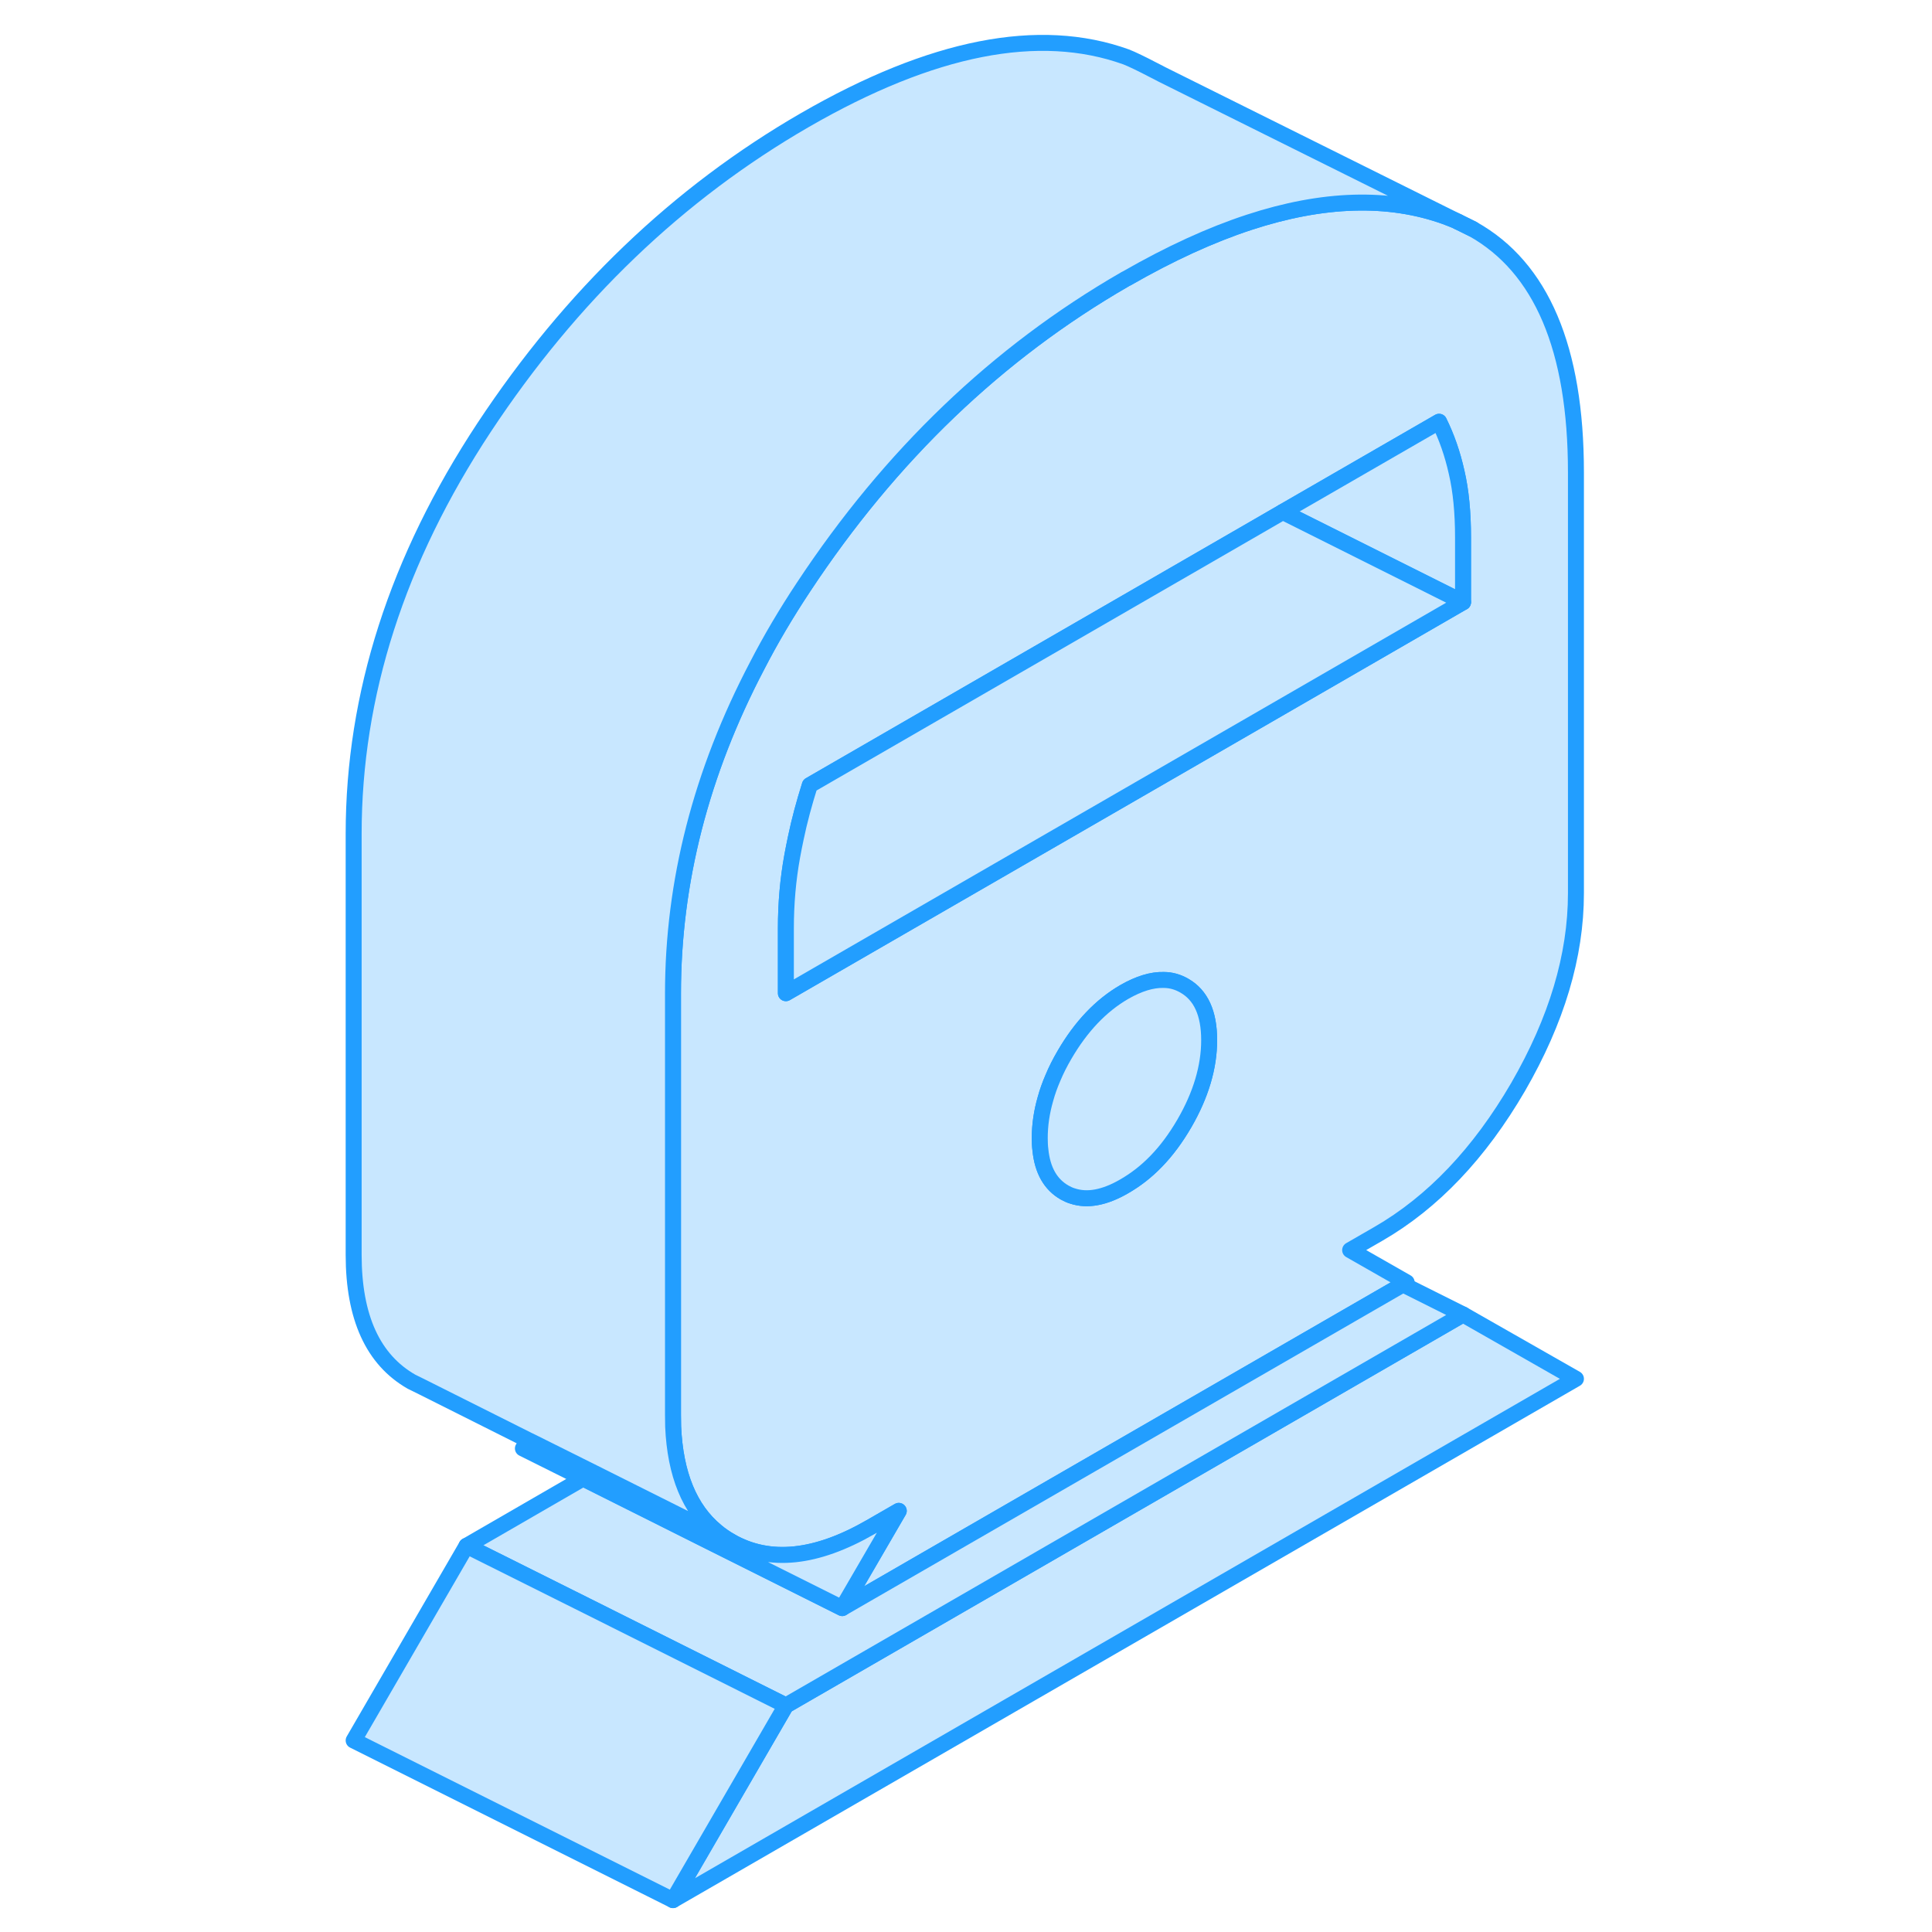 <svg viewBox="0 0 81 121" fill="#c8e7ff" xmlns="http://www.w3.org/2000/svg" height="48" width="48" stroke-width="1px" stroke-linecap="round" stroke-linejoin="round"><path d="M71.629 82.324L29.219 106.814L22.149 119.004L78.7 86.354L71.629 82.324Z" stroke="#229EFF" stroke-linejoin="round"/><path d="M72.239 14.344L71.329 13.894C71.079 13.764 70.799 13.674 70.529 13.564C66.969 12.284 62.869 12.404 58.229 13.924C55.819 14.714 53.27 15.884 50.569 17.434C50.52 17.454 50.469 17.484 50.419 17.514C42.469 22.104 35.77 28.524 30.32 36.774C29.239 38.404 28.269 40.044 27.419 41.694C23.909 48.384 22.149 55.234 22.149 62.224V88.584C22.149 88.844 22.159 89.094 22.159 89.344C22.289 92.334 23.189 94.524 24.849 95.894C25.129 96.134 25.439 96.344 25.769 96.534C28.189 97.914 31.099 97.614 34.519 95.644L36.289 94.624L32.749 100.714L67.869 80.444L68.099 80.314L64.559 78.294L66.329 77.274C69.74 75.304 72.659 72.234 75.079 68.074C77.49 63.904 78.7 59.864 78.7 55.944V29.584C78.7 21.834 76.539 16.754 72.239 14.344ZM54.179 70.354C53.649 71.264 53.069 72.054 52.419 72.724C52.409 72.734 52.399 72.744 52.389 72.754C51.789 73.374 51.129 73.884 50.419 74.294C49.179 75.014 48.099 75.214 47.169 74.904C46.999 74.854 46.829 74.774 46.669 74.684C45.799 74.184 45.289 73.304 45.159 72.014C45.129 71.784 45.119 71.534 45.119 71.274C45.119 70.464 45.239 69.644 45.479 68.814C45.599 68.374 45.76 67.934 45.95 67.494C46.15 67.014 46.389 66.544 46.669 66.064C47.699 64.294 48.949 62.974 50.419 62.124C51.329 61.604 52.149 61.354 52.879 61.374C53.349 61.374 53.779 61.504 54.179 61.734C55.209 62.324 55.729 63.454 55.729 65.144C55.729 66.834 55.209 68.574 54.179 70.354ZM71.629 37.714L58.7 45.184L34.899 58.924L29.219 62.204V58.144C29.219 56.594 29.349 55.084 29.619 53.604C29.689 53.234 29.759 52.864 29.839 52.494C30.069 51.384 30.369 50.284 30.719 49.174L58.7 33.014L60.339 32.064L70.129 26.414C70.599 27.364 70.969 28.414 71.229 29.584C71.499 30.744 71.629 32.104 71.629 33.664V37.714Z" stroke="#229EFF" stroke-linejoin="round"/><path d="M71.629 33.664V37.714L60.339 32.064L70.129 26.414C70.599 27.364 70.969 28.414 71.229 29.584C71.499 30.744 71.629 32.104 71.629 33.664Z" stroke="#229EFF" stroke-linejoin="round"/><path d="M71.629 37.714L58.699 45.184L34.899 58.924L29.219 62.204V58.144C29.219 56.594 29.349 55.084 29.619 53.604C29.689 53.234 29.759 52.864 29.839 52.494C30.069 51.384 30.369 50.284 30.719 49.174L58.699 33.014L60.339 32.065L71.629 37.714Z" stroke="#229EFF" stroke-linejoin="round"/><path d="M71.629 82.324L29.219 106.814L16.749 100.574L9.219 96.814L16.519 92.594L24.049 96.364L32.749 100.714L67.869 80.444L71.629 82.324Z" stroke="#229EFF" stroke-linejoin="round"/><path d="M55.729 65.144C55.729 66.834 55.209 68.574 54.179 70.354C53.649 71.264 53.069 72.054 52.419 72.724C52.409 72.734 52.399 72.744 52.389 72.754C51.789 73.374 51.129 73.884 50.419 74.294C49.179 75.014 48.099 75.214 47.169 74.904C46.999 74.854 46.829 74.774 46.669 74.684C45.799 74.184 45.289 73.304 45.159 72.014C45.129 71.784 45.119 71.534 45.119 71.274C45.119 70.464 45.239 69.644 45.479 68.814C45.599 68.374 45.759 67.934 45.949 67.494C46.149 67.014 46.389 66.544 46.669 66.064C47.699 64.294 48.949 62.974 50.419 62.124C51.329 61.604 52.149 61.354 52.879 61.374C53.349 61.374 53.779 61.504 54.179 61.734C55.209 62.324 55.729 63.454 55.729 65.144Z" stroke="#229EFF" stroke-linejoin="round"/><path d="M36.29 94.625L32.749 100.715L24.05 96.365L16.52 92.595L12.749 90.715L13.06 90.185L13.389 90.345L17.16 92.225L24.69 95.995L25.77 96.535C28.189 97.915 31.099 97.615 34.52 95.645L36.29 94.625Z" stroke="#229EFF" stroke-linejoin="round"/><path d="M29.219 106.814L22.149 119.004L2.149 109.004L9.219 96.814L16.749 100.574L29.219 106.814Z" stroke="#229EFF" stroke-linejoin="round"/><path d="M71.329 13.894C71.079 13.764 70.799 13.674 70.529 13.564C66.969 12.284 62.869 12.404 58.229 13.924C55.819 14.714 53.27 15.884 50.569 17.434C50.52 17.454 50.469 17.484 50.419 17.514C42.469 22.104 35.77 28.524 30.32 36.774C29.239 38.404 28.269 40.044 27.419 41.694C23.909 48.384 22.149 55.234 22.149 62.224V88.584C22.149 88.844 22.159 89.094 22.159 89.344C22.289 92.334 23.189 94.524 24.849 95.894C25.129 96.134 25.439 96.344 25.769 96.534L24.689 95.994L17.159 92.224L13.389 90.344L13.059 90.184L6.459 86.874L5.769 86.534C3.359 85.154 2.149 82.504 2.149 78.584V52.224C2.149 43.504 4.879 35.024 10.319 26.774C15.77 18.524 22.469 12.104 30.419 7.514C38.379 2.924 45.079 1.604 50.529 3.564C50.849 3.684 51.589 4.044 52.159 4.344L52.589 4.564L52.739 4.644L71.329 13.894Z" stroke="#229EFF" stroke-linejoin="round"/><path d="M72.24 14.345L71.33 13.895" stroke="#229EFF" stroke-linejoin="round"/></svg>